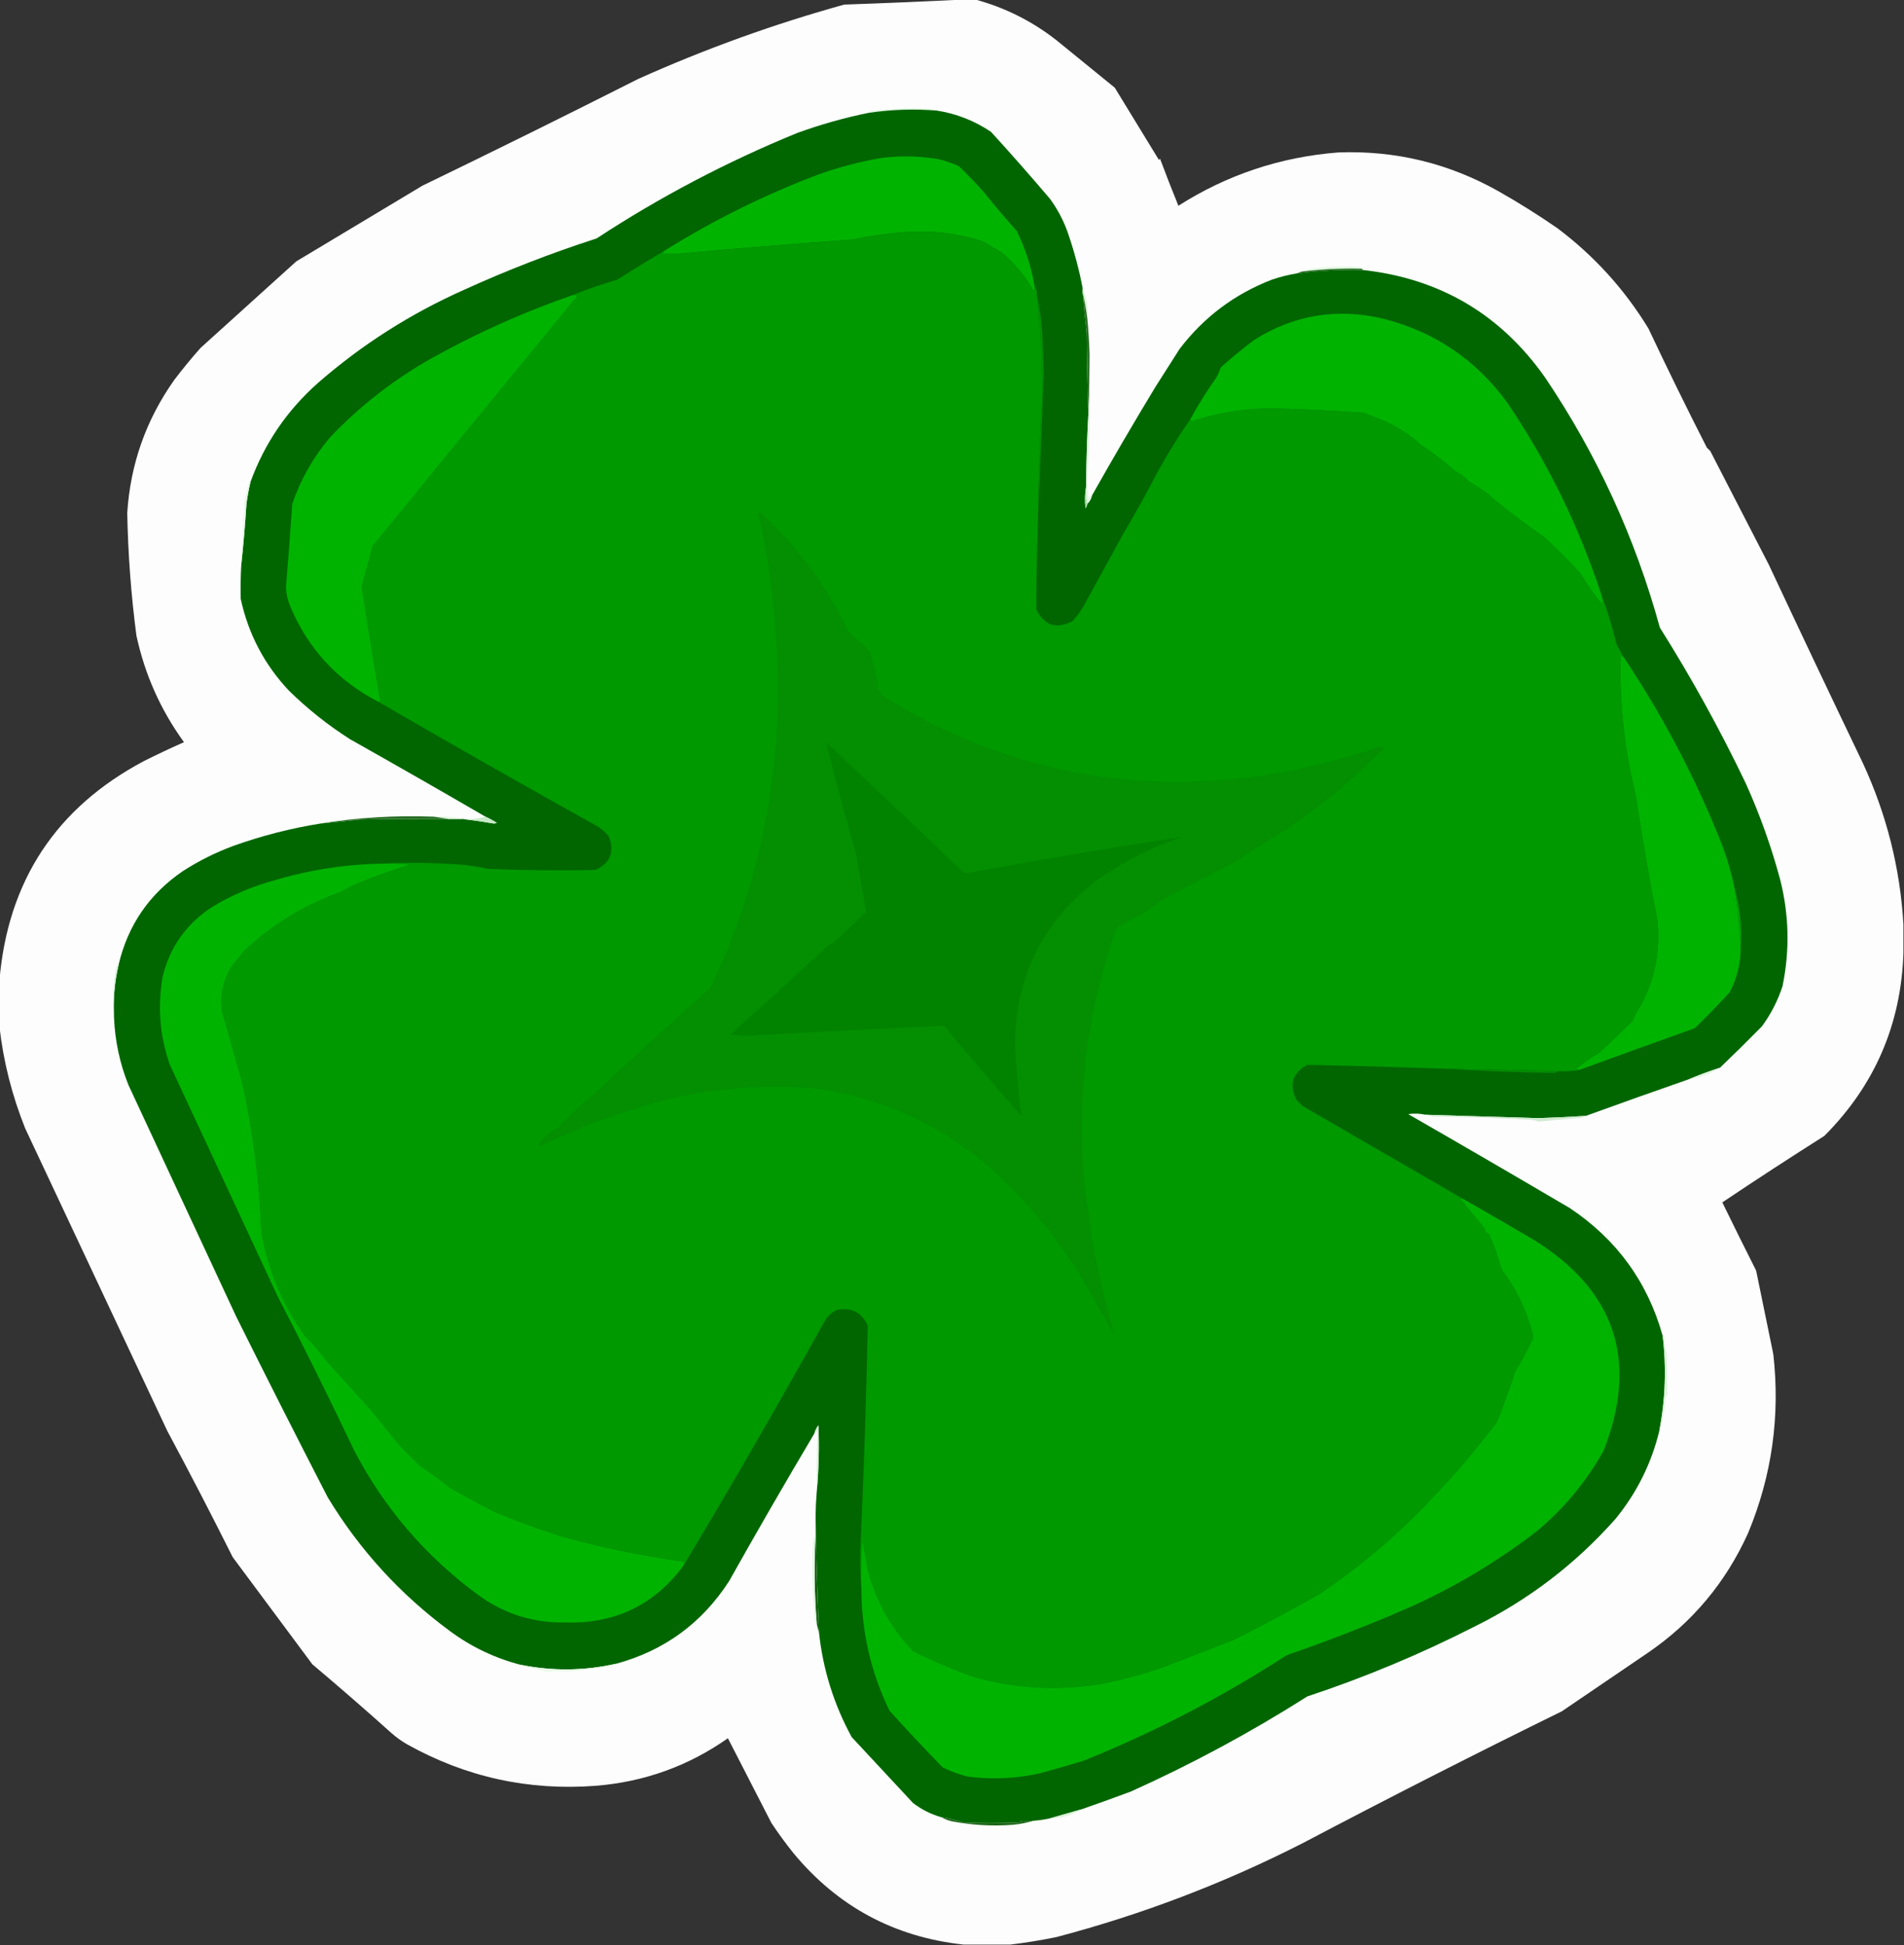 <?xml version="1.0" encoding="UTF-8"?>
<!DOCTYPE svg PUBLIC "-//W3C//DTD SVG 1.1//EN" "http://www.w3.org/Graphics/SVG/1.1/DTD/svg11.dtd">
<svg xmlns="http://www.w3.org/2000/svg" version="1.1" width="1661px" height="1697px" style="shape-rendering:geometricPrecision; text-rendering:geometricPrecision; image-rendering:optimizeQuality; fill-rule:evenodd; clip-rule:evenodd" xmlns:xlink="http://www.w3.org/1999/xlink">
<rect width="100%" height="100%" fill="#333333" stroke="none"/>
<g><path style="opacity:0.995" fill="#fefefe" d="M 842.5,-0.5 C 845.167,-0.5 847.833,-0.5 850.5,-0.5C 876.564,6.532 900.23,18.365 921.5,35C 938.5,48.833 955.5,62.667 972.5,76.5C 985.333,97.5 998.167,118.5 1011,139.5C 1011.33,139.167 1011.67,138.833 1012,138.5C 1017.14,152.246 1022.47,165.912 1028,179.5C 1070.53,152.433 1117.03,136.933 1167.5,133C 1217.36,131.13 1264.02,142.464 1307.5,167C 1325.01,176.916 1342.01,187.583 1358.5,199C 1390.6,223.096 1417.1,252.263 1438,286.5C 1454.45,321.402 1471.45,356.069 1489,390.5C 1490,391.5 1491,392.5 1492,393.5C 1509,426.5 1526,459.5 1543,492.5C 1570.06,550.278 1597.39,607.944 1625,665.5C 1645.8,710.379 1657.64,757.379 1660.5,806.5C 1660.5,814.833 1660.5,823.167 1660.5,831.5C 1658.42,893.82 1635.42,946.986 1591.5,991C 1561.55,1009.97 1531.88,1029.3 1502.5,1049C 1512.2,1068.9 1522.03,1088.73 1532,1108.5C 1537,1132.83 1542,1157.17 1547,1181.5C 1553.09,1235.51 1545.76,1287.51 1525,1337.5C 1505.52,1380.63 1476.35,1415.46 1437.5,1442C 1412.5,1459 1387.5,1476 1362.5,1493C 1286.47,1530.34 1211.14,1568.68 1136.5,1608C 1067.91,1642.98 996.246,1670.31 921.5,1690C 908.111,1692.73 894.778,1694.9 881.5,1696.5C 867.833,1696.5 854.167,1696.5 840.5,1696.5C 780.131,1689.95 730.631,1663.29 692,1616.5C 685.28,1608.11 678.947,1599.45 673,1590.5C 660.333,1565.83 647.667,1541.17 635,1516.5C 600.42,1540.81 561.92,1554.64 519.5,1558C 461.154,1562.41 406.487,1550.41 355.5,1522C 350.481,1519.16 345.814,1515.82 341.5,1512C 318.796,1491.63 295.796,1471.63 272.5,1452C 249.333,1420.83 226.167,1389.67 203,1358.5C 184.51,1321.52 165.51,1284.85 146,1248.5C 104.667,1160.5 63.333,1072.5 22,984.5C 10.45,955.716 2.95,926.049 -0.5,895.5C -0.5,882.167 -0.5,868.833 -0.5,855.5C 6.848,768.583 48.848,704.75 125.5,664C 137.073,658.203 148.74,652.703 160.5,647.5C 140.187,619.528 126.353,588.528 119,554.5C 114.345,518.967 111.679,483.3 111,447.5C 113.758,404.887 127.425,366.22 152,331.5C 159.289,321.876 166.955,312.542 175,303.5C 202.833,278.333 230.667,253.167 258.5,228C 295.167,206 331.833,184 368.5,162C 431.517,131.491 494.183,100.491 556.5,69C 614.811,42.784 674.811,21.117 736.5,4C 772.005,2.778 807.338,1.278 842.5,-0.5 Z"/></g>
<g><path style="opacity:1" fill="#e3f8e3" d="M 817.5,96.5 C 797.424,94.846 777.424,95.512 757.5,98.5C 757.611,97.883 757.944,97.383 758.5,97C 776.708,94.542 795.041,93.875 813.5,95C 815.058,95.21 816.391,95.71 817.5,96.5 Z"/></g>
<g><path style="opacity:1" fill="#016600" d="M 817.5,96.5 C 834.499,99.223 850.166,105.39 864.5,115C 882.039,134.203 899.205,153.703 916,173.5C 922.307,182.139 927.307,191.472 931,201.5C 936.757,217.866 941.257,234.533 944.5,251.5C 944.5,252.833 944.5,254.167 944.5,255.5C 945.555,267.127 946.721,278.794 948,290.5C 948.168,314.004 948.668,337.337 949.5,360.5C 948.31,381.812 947.644,403.145 947.5,424.5C 946.347,430.653 946.18,436.986 947,443.5C 947.791,442.255 948.291,440.922 948.5,439.5C 950.588,437.664 951.921,435.331 952.5,432.5C 970.469,400.568 988.969,368.901 1008,337.5C 1015,326.5 1022,315.5 1029,304.5C 1050.07,276.774 1076.91,256.607 1109.5,244C 1116.69,241.536 1124.02,239.703 1131.5,238.5C 1150.41,236.023 1169.41,235.023 1188.5,235.5C 1255.96,242.835 1309.13,274.168 1348,329.5C 1393.19,396.556 1426.52,469.223 1448,547.5C 1475.55,591.258 1500.55,636.591 1523,683.5C 1535.26,710.694 1545.26,738.694 1553,767.5C 1560.78,798.362 1561.45,829.362 1555,860.5C 1550.83,873.169 1544.83,884.836 1537,895.5C 1524.94,907.729 1512.77,919.729 1500.5,931.5C 1491.27,934.462 1482.27,937.796 1473.5,941.5C 1443.45,951.963 1413.45,962.629 1383.5,973.5C 1369.69,974.409 1355.86,975.075 1342,975.5C 1309.16,974.511 1276.33,973.511 1243.5,972.5C 1238.55,971.441 1233.55,971.274 1228.5,972C 1275.56,999.035 1322.56,1026.37 1369.5,1054C 1410.36,1081.27 1437.36,1118.43 1450.5,1165.5C 1453.82,1193.34 1452.82,1221 1447.5,1248.5C 1440.53,1277.11 1427.69,1302.78 1409,1325.5C 1374.19,1364.66 1333.35,1395.82 1286.5,1419C 1239.36,1443.04 1190.7,1463.38 1140.5,1480C 1091.21,1511.31 1039.87,1538.98 986.5,1563C 972.216,1568.32 957.882,1573.49 943.5,1578.5C 934.058,1581.19 924.724,1583.86 915.5,1586.5C 910.883,1587.49 906.216,1588.15 901.5,1588.5C 898.166,1588.79 895,1588.79 892,1588.5C 890.941,1588.63 890.108,1589.13 889.5,1590C 873.167,1590.67 856.833,1590.67 840.5,1590C 834.34,1588.01 828.006,1586.51 821.5,1585.5C 812.395,1582.95 804.061,1578.78 796.5,1573C 778.667,1553.83 760.833,1534.67 743,1515.5C 727.467,1487.03 717.967,1456.7 714.5,1424.5C 712.996,1390.62 711.996,1356.62 711.5,1322.5C 711.578,1315.49 711.911,1308.49 712.5,1301.5C 714.254,1282.35 714.754,1263.02 714,1243.5C 712.295,1245.58 711.128,1247.91 710.5,1250.5C 685.188,1293.11 660.355,1336.11 636,1379.5C 612.342,1416.08 579.508,1440.08 537.5,1451.5C 509.887,1457.71 482.221,1458.04 454.5,1452.5C 431.875,1446.69 411.208,1436.85 392.5,1423C 349.283,1391.12 313.783,1352.29 286,1306.5C 258.95,1254.01 232.283,1201.34 206,1148.5C 174.652,1081.1 143.318,1013.76 112,946.5C 104.576,927.878 100.409,908.545 99.5,888.5C 98.55,872.595 99.883,856.929 103.5,841.5C 111.624,807.083 130.291,779.917 159.5,760C 173.34,751.08 188.007,743.746 203.5,738C 228.24,729.153 253.573,722.653 279.5,718.5C 291.085,717.408 302.752,716.241 314.5,715C 340.165,714.5 365.831,714.333 391.5,714.5C 395.5,714.5 399.5,714.5 403.5,714.5C 412.576,715.583 421.743,716.917 431,718.5C 431.833,718.333 432.667,718.167 433.5,718C 430.273,715.888 426.94,714.055 423.5,712.5C 384.392,689.774 345.059,667.274 305.5,645C 286.227,632.736 268.394,618.569 252,602.5C 230.649,579.803 216.649,553.137 210,522.5C 209.75,512.5 209.916,502.5 210.5,492.5C 212.366,475.018 213.866,457.352 215,439.5C 215.857,433.099 217.024,426.766 218.5,420.5C 230.816,386.717 250.483,357.883 277.5,334C 315.598,300.76 357.931,273.76 404.5,253C 442.327,235.75 480.993,220.75 520.5,208C 575.792,171.746 634.126,141.079 695.5,116C 715.73,108.646 736.397,102.813 757.5,98.5C 777.424,95.512 797.424,94.846 817.5,96.5 Z"/></g>
<g><path style="opacity:1" fill="#01b301" d="M 902.5,249.5 C 902.66,251.199 902.494,252.866 902,254.5C 894.539,241.064 885.039,229.564 873.5,220C 868.349,217.145 863.349,214.145 858.5,211C 834.145,202.927 809.145,200.261 783.5,203C 770.033,204.228 756.7,206.228 743.5,209C 694.114,212.503 644.78,216.503 595.5,221C 589.5,221.667 583.5,221.667 577.5,221C 578.056,220.617 578.389,220.117 578.5,219.5C 621.362,192.57 666.696,170.07 714.5,152C 731.797,145.926 749.463,141.259 767.5,138C 784.895,135.669 802.229,136.003 819.5,139C 825.338,140.542 831.005,142.542 836.5,145C 844.309,152.477 851.809,160.311 859,168.5C 867.958,179.794 877.291,190.794 887,201.5C 894.465,216.728 899.631,232.728 902.5,249.5 Z"/></g>
<g><path style="opacity:1" fill="#009900" d="M 902.5,249.5 C 904.04,251.838 904.706,254.505 904.5,257.5C 905.468,268.842 906.634,280.175 908,291.5C 908.195,308.192 908.695,324.858 909.5,341.5C 907.293,378.123 905.96,414.79 905.5,451.5C 904.606,478.165 904.106,504.832 904,531.5C 910.757,545.65 921.257,549.15 935.5,542C 939.612,537.609 943.112,532.776 946,527.5C 957.383,506.724 968.716,486.058 980,465.5C 990.536,447.759 1000.54,429.759 1010,411.5C 1018.75,395.665 1028.25,380.332 1038.5,365.5C 1038.47,366.497 1038.97,367.164 1040,367.5C 1065.76,358.972 1092.26,355.305 1119.5,356.5C 1142.92,357.232 1166.26,358.399 1189.5,360C 1196.22,362.7 1202.89,365.366 1209.5,368C 1220.54,373.179 1230.54,379.846 1239.5,388C 1250.15,395.002 1260.15,402.668 1269.5,411C 1274.02,413.17 1278.02,416.17 1281.5,420C 1286.97,423.312 1292.31,426.812 1297.5,430.5C 1313.05,443.868 1329.39,456.368 1346.5,468C 1357.89,478.306 1368.73,489.14 1379,500.5C 1384.62,510.062 1390.95,519.062 1398,527.5C 1398.02,525.203 1397.85,522.869 1397.5,520.5C 1402.54,533.794 1406.71,547.461 1410,561.5C 1412.02,565.66 1414.19,569.66 1416.5,573.5C 1415.54,573.047 1414.71,572.381 1414,571.5C 1412.67,612.841 1417.01,653.507 1427,693.5C 1432.55,730.332 1438.88,766.998 1446,803.5C 1448.86,833.036 1442.53,860.036 1427,884.5C 1426.07,886.459 1425.24,888.459 1424.5,890.5C 1414.65,900.183 1404.65,909.683 1394.5,919C 1388.49,922.338 1382.82,926.172 1377.5,930.5C 1375.02,931.88 1375.02,932.88 1377.5,933.5C 1371.69,934.49 1365.69,934.823 1359.5,934.5C 1327.5,933.652 1295.5,932.985 1263.5,932.5C 1222.5,931.033 1181.5,929.866 1140.5,929C 1127.53,936.035 1124.36,946.202 1131,959.5C 1132.83,961.333 1134.67,963.167 1136.5,965C 1183.05,991.925 1229.38,1018.76 1275.5,1045.5C 1274.96,1045.56 1274.62,1045.89 1274.5,1046.5C 1281.36,1054.95 1288.2,1063.28 1295,1071.5C 1295.23,1074.06 1296.56,1075.73 1299,1076.5C 1303.46,1086.54 1307.13,1096.87 1310,1107.5C 1322.71,1124.27 1331.71,1142.93 1337,1163.5C 1337.67,1165.17 1337.67,1166.83 1337,1168.5C 1332.39,1178.09 1327.39,1187.43 1322,1196.5C 1316.97,1211.28 1311.64,1225.95 1306,1240.5C 1296.89,1252.43 1287.55,1264.09 1278,1275.5C 1268.04,1287.13 1257.7,1298.47 1247,1309.5C 1217.87,1340.3 1185.7,1367.47 1150.5,1391C 1125.77,1405.07 1100.77,1418.41 1075.5,1431C 1054.86,1438.99 1034.19,1446.99 1013.5,1455C 996.576,1460.77 979.242,1465.44 961.5,1469C 923.657,1475.32 886.324,1473.32 849.5,1463C 831.315,1456.57 813.648,1449.07 796.5,1440.5C 777.242,1420.36 764.075,1396.7 757,1369.5C 755.494,1360.77 753.828,1352.11 752,1343.5C 751.5,1358.16 751.333,1372.83 751.5,1387.5C 750.339,1372.34 750.172,1357.01 751,1341.5C 753.75,1279.85 755.75,1218.18 757,1156.5C 751.565,1144.7 742.398,1140.2 729.5,1143C 725.592,1145.03 722.425,1147.87 720,1151.5C 680.063,1223.4 638.896,1294.73 596.5,1365.5C 596.5,1364.5 596.5,1363.5 596.5,1362.5C 560.026,1357.44 524.026,1349.94 488.5,1340C 469.139,1333.81 450.139,1326.81 431.5,1319C 418.293,1312.3 405.293,1305.3 392.5,1298C 384.047,1291.19 375.381,1284.86 366.5,1279C 360.667,1273.17 354.833,1267.33 349,1261.5C 340.351,1250.9 331.684,1240.23 323,1229.5C 310.382,1215.71 297.716,1201.71 285,1187.5C 279.292,1179.77 272.959,1172.43 266,1165.5C 246.718,1138.47 234.051,1108.47 228,1075.5C 226.344,1030.95 220.677,986.955 211,943.5C 205.348,923.567 199.681,903.567 194,883.5C 191.384,867.702 194.718,853.369 204,840.5C 206.915,837.373 209.582,834.04 212,830.5C 236.792,807.018 265.292,789.518 297.5,778C 302.648,774.951 307.981,772.285 313.5,770C 327.364,764.43 341.364,759.43 355.5,755C 355.833,754.667 356.167,754.333 356.5,754C 348.841,753.5 341.174,753.334 333.5,753.5C 354.675,752.449 376.008,752.616 397.5,754C 406.982,754.547 416.316,755.88 425.5,758C 456.825,759.289 488.158,759.622 519.5,759C 532.505,752.853 536.338,743.02 531,729.5C 527.749,725.578 523.916,722.412 519.5,720C 456.016,684.604 393.016,648.77 330.5,612.5C 331.124,612.083 331.457,611.416 331.5,610.5C 325.839,577.537 320.506,544.537 315.5,511.5C 318.819,499.894 321.985,488.228 325,476.5C 384.35,403.656 443.85,330.989 503.5,258.5C 502.311,257.571 500.978,257.238 499.5,257.5C 512.162,252.334 525.162,247.834 538.5,244C 551.722,235.56 565.055,227.394 578.5,219.5C 578.389,220.117 578.056,220.617 577.5,221C 583.5,221.667 589.5,221.667 595.5,221C 644.78,216.503 694.114,212.503 743.5,209C 756.7,206.228 770.033,204.228 783.5,203C 809.145,200.261 834.145,202.927 858.5,211C 863.349,214.145 868.349,217.145 873.5,220C 885.039,229.564 894.539,241.064 902,254.5C 902.494,252.866 902.66,251.199 902.5,249.5 Z"/></g>
<g><path style="opacity:1" fill="#e1f8e1" d="M 1188.5,234.5 C 1172.1,234.051 1155.76,234.718 1139.5,236.5C 1139.61,235.883 1139.94,235.383 1140.5,235C 1155.39,232.607 1170.39,231.94 1185.5,233C 1186.74,233.232 1187.74,233.732 1188.5,234.5 Z"/></g>
<g><path style="opacity:1" fill="#20691d" d="M 1188.5,234.5 C 1188.5,234.833 1188.5,235.167 1188.5,235.5C 1169.41,235.023 1150.41,236.023 1131.5,238.5C 1133.91,237.232 1136.57,236.565 1139.5,236.5C 1155.76,234.718 1172.1,234.051 1188.5,234.5 Z"/></g>
<g><path style="opacity:1" fill="#01b301" d="M 499.5,257.5 C 500.978,257.238 502.311,257.571 503.5,258.5C 443.85,330.989 384.35,403.656 325,476.5C 321.985,488.228 318.819,499.894 315.5,511.5C 320.506,544.537 325.839,577.537 331.5,610.5C 331.457,611.416 331.124,612.083 330.5,612.5C 294.411,593.913 268.578,565.913 253,528.5C 250.917,523.346 249.751,518.013 249.5,512.5C 251.466,488.175 253.299,463.841 255,439.5C 262.402,418.018 273.402,398.685 288,381.5C 314.402,353.747 344.235,330.58 377.5,312C 416.592,290.287 457.258,272.12 499.5,257.5 Z"/></g>
<g><path style="opacity:1" fill="#dbf2da" d="M 944.5,251.5 C 947.991,259.697 949.325,268.364 948.5,277.5C 947.493,270.112 946.16,262.779 944.5,255.5C 944.5,254.167 944.5,252.833 944.5,251.5 Z"/></g>
<g><path style="opacity:1" fill="#01b301" d="M 1397.5,520.5 C 1397.85,522.869 1398.02,525.203 1398,527.5C 1390.95,519.062 1384.62,510.062 1379,500.5C 1368.73,489.14 1357.89,478.306 1346.5,468C 1329.39,456.368 1313.05,443.868 1297.5,430.5C 1292.31,426.812 1286.97,423.312 1281.5,420C 1278.02,416.17 1274.02,413.17 1269.5,411C 1260.15,402.668 1250.15,395.002 1239.5,388C 1230.54,379.846 1220.54,373.179 1209.5,368C 1202.89,365.366 1196.22,362.7 1189.5,360C 1166.26,358.399 1142.92,357.232 1119.5,356.5C 1092.26,355.305 1065.76,358.972 1040,367.5C 1038.97,367.164 1038.47,366.497 1038.5,365.5C 1045.35,353.136 1052.85,341.136 1061,329.5C 1062.61,326.618 1063.94,323.618 1065,320.5C 1074.21,312.289 1083.71,304.456 1093.5,297C 1128.29,274.813 1165.95,268.48 1206.5,278C 1251.63,289.465 1287.79,313.965 1315,351.5C 1350.41,403.851 1377.91,460.184 1397.5,520.5 Z"/></g>
<g><path style="opacity:1" fill="#266c21" d="M 944.5,255.5 C 946.16,262.779 947.493,270.112 948.5,277.5C 949.498,287.807 950.165,298.14 950.5,308.5C 950.654,325.847 950.321,343.18 949.5,360.5C 948.668,337.337 948.168,314.004 948,290.5C 946.721,278.794 945.555,267.127 944.5,255.5 Z"/></g>
<g><path style="opacity:1" fill="#058e05" d="M 904.5,257.5 C 906.804,267.239 908.304,277.239 909,287.5C 909.925,300.984 910.425,314.484 910.5,328C 909.02,369.333 907.353,410.499 905.5,451.5C 905.96,414.79 907.293,378.123 909.5,341.5C 908.695,324.858 908.195,308.192 908,291.5C 906.634,280.175 905.468,268.842 904.5,257.5 Z"/></g>
<g><path style="opacity:1" fill="#e1f6e2" d="M 950.5,308.5 C 951.451,345.533 950.784,382.7 948.5,420C 948.833,425.167 949.167,430.333 949.5,435.5C 950.141,434.007 951.141,433.007 952.5,432.5C 951.921,435.331 950.588,437.664 948.5,439.5C 947.513,434.695 947.179,429.695 947.5,424.5C 947.644,403.145 948.31,381.812 949.5,360.5C 950.321,343.18 950.654,325.847 950.5,308.5 Z"/></g>
<g><path style="opacity:1" fill="#a8e1a8" d="M 947.5,424.5 C 947.179,429.695 947.513,434.695 948.5,439.5C 948.291,440.922 947.791,442.255 947,443.5C 946.18,436.986 946.347,430.653 947.5,424.5 Z"/></g>
<g><path style="opacity:1" fill="#e4f7e5" d="M 218.5,420.5 C 217.024,426.766 215.857,433.099 215,439.5C 213.866,457.352 212.366,475.018 210.5,492.5C 210.982,475.258 211.982,458.091 213.5,441C 213.167,440.667 212.833,440.333 212.5,440C 213.954,434.55 215.288,429.05 216.5,423.5C 216.64,421.97 217.307,420.97 218.5,420.5 Z"/></g>
<g><path style="opacity:1" fill="#038f01" d="M 661.5,447.5 C 662.552,447.351 663.552,447.517 664.5,448C 685.293,467.445 703.46,488.945 719,512.5C 726.415,524.921 733.415,537.588 740,550.5C 746.333,556.5 752.667,562.5 759,568.5C 762.081,578.649 764.415,588.983 766,599.5C 767.147,601.731 768.147,604.065 769,606.5C 874.63,672.396 988.796,695.229 1111.5,675C 1142.19,669.671 1172.19,662.004 1201.5,652C 1203.58,651.192 1205.58,651.359 1207.5,652.5C 1173.95,686.929 1136.62,716.095 1095.5,740C 1090.17,743.667 1084.83,747.333 1079.5,751C 1058.17,762 1036.83,773 1015.5,784C 1010.43,787.527 1005.43,791.194 1000.5,795C 991.819,799.11 983.486,803.776 975.5,809C 974.299,809.903 973.465,811.069 973,812.5C 947.957,883.864 938.957,957.53 946,1033.5C 948.275,1048.46 950.275,1063.46 952,1078.5C 957.568,1107.55 964.235,1136.22 972,1164.5C 962.366,1147.52 952.699,1130.52 943,1113.5C 920.55,1077.57 893.717,1045.57 862.5,1017.5C 819.688,981.047 770.355,958.547 714.5,950C 666.059,945.422 618.392,949.422 571.5,962C 552.983,967.535 534.65,973.535 516.5,980C 501.44,986.534 486.44,993.034 471.5,999.5C 470.833,999.333 470.167,999.167 469.5,999C 474.268,992.158 480.268,986.991 487.5,983.5C 495.916,973.923 505.249,965.09 515.5,957C 549.892,924.852 584.726,893.019 620,861.5C 664.391,768.159 683.557,669.659 677.5,566C 675.72,526.135 670.387,486.635 661.5,447.5 Z"/></g>
<g><path style="opacity:1" fill="#01b301" d="M 1416.5,573.5 C 1450.7,624.552 1479.2,678.885 1502,736.5C 1506.95,749.523 1510.79,762.856 1513.5,776.5C 1515.72,793.098 1517.38,809.765 1518.5,826.5C 1518.57,840.305 1515.41,853.305 1509,865.5C 1499.2,876.304 1489.03,886.804 1478.5,897C 1444.79,909.069 1411.13,921.235 1377.5,933.5C 1375.02,932.88 1375.02,931.88 1377.5,930.5C 1382.82,926.172 1388.49,922.338 1394.5,919C 1404.65,909.683 1414.65,900.183 1424.5,890.5C 1425.24,888.459 1426.07,886.459 1427,884.5C 1442.53,860.036 1448.86,833.036 1446,803.5C 1438.88,766.998 1432.55,730.332 1427,693.5C 1417.01,653.507 1412.67,612.841 1414,571.5C 1414.71,572.381 1415.54,573.047 1416.5,573.5 Z"/></g>
<g><path style="opacity:1" fill="#028300" d="M 720.5,647.5 C 760.631,685.129 800.631,722.962 840.5,761C 842.833,761.667 845.167,761.667 847.5,761C 908.611,749.78 969.944,739.447 1031.5,730C 1004.09,739.37 978.756,752.37 955.5,769C 909.196,805.009 885.862,852.509 885.5,911.5C 886.611,932.274 888.445,952.94 891,973.5C 868.291,947.77 845.791,921.604 823.5,895C 770.171,897.333 716.837,899.999 663.5,903C 654.814,903.832 646.147,903.665 637.5,902.5C 666.241,876.6 694.908,850.434 723.5,824C 724.5,823.667 725.5,823.333 726.5,823C 736.536,813.963 746.202,804.629 755.5,795C 752.506,778.534 749.672,762.034 747,745.5C 737.637,713.005 728.804,680.338 720.5,647.5 Z"/></g>
<g><path style="opacity:1" fill="#e3f8e3" d="M 378.5,712.5 C 387.234,711.865 395.567,712.532 403.5,714.5C 399.5,714.5 395.5,714.5 391.5,714.5C 387.167,713.833 382.833,713.167 378.5,712.5 Z"/></g>
<g><path style="opacity:1" fill="#276e24" d="M 378.5,712.5 C 382.833,713.167 387.167,713.833 391.5,714.5C 365.831,714.333 340.165,714.5 314.5,715C 302.752,716.241 291.085,717.408 279.5,718.5C 312.127,713.22 345.127,711.22 378.5,712.5 Z"/></g>
<g><path style="opacity:1" fill="#c7eac7" d="M 423.5,712.5 C 426.94,714.055 430.273,715.888 433.5,718C 432.667,718.167 431.833,718.333 431,718.5C 421.743,716.917 412.576,715.583 403.5,714.5C 410.584,715.126 417.25,714.459 423.5,712.5 Z"/></g>
<g><path style="opacity:1" fill="#06a106" d="M 1513.5,776.5 C 1518.08,792.925 1519.74,809.591 1518.5,826.5C 1517.38,809.765 1515.72,793.098 1513.5,776.5 Z"/></g>
<g><path style="opacity:1" fill="#def3de" d="M 103.5,841.5 C 99.883,856.929 98.55,872.595 99.5,888.5C 97.727,873.322 98.394,858.156 101.5,843C 101.836,841.97 102.503,841.47 103.5,841.5 Z"/></g>
<g><path style="opacity:1" fill="#048b04" d="M 1263.5,932.5 C 1295.5,932.985 1327.5,933.652 1359.5,934.5C 1358.74,935.268 1357.74,935.768 1356.5,936C 1325.32,935.742 1294.32,934.575 1263.5,932.5 Z"/></g>
<g><path style="opacity:1" fill="#e0f5df" d="M 1500.5,931.5 C 1496.5,934.169 1492.16,936.335 1487.5,938C 1482.99,939.837 1478.33,941.004 1473.5,941.5C 1482.27,937.796 1491.27,934.462 1500.5,931.5 Z"/></g>
<g><path style="opacity:1" fill="#d1ebd0" d="M 1243.5,972.5 C 1276.33,973.511 1309.16,974.511 1342,975.5C 1355.86,975.075 1369.69,974.409 1383.5,973.5C 1381.43,974.809 1378.93,975.475 1376,975.5C 1364.61,976.44 1353.27,977.44 1342,978.5C 1340.27,977.751 1338.43,977.251 1336.5,977C 1308.18,975.519 1279.85,974.519 1251.5,974C 1248.64,973.817 1245.97,973.317 1243.5,972.5 Z"/></g>
<g><path style="opacity:1" fill="#01b301" d="M 1275.5,1045.5 C 1296.63,1057.47 1317.63,1069.64 1338.5,1082C 1409.32,1126.2 1429.49,1187.37 1399,1265.5C 1383.91,1292.6 1364.41,1316.1 1340.5,1336C 1307.06,1361.73 1271.06,1383.4 1232.5,1401C 1196.42,1416.85 1159.75,1431.19 1122.5,1444C 1066.5,1480.31 1007.5,1510.98 945.5,1536C 932.869,1539.88 920.203,1543.54 907.5,1547C 886.682,1551.68 865.682,1552.68 844.5,1550C 836.883,1548.13 829.549,1545.46 822.5,1542C 806.634,1525.8 791.134,1509.3 776,1492.5C 759.959,1459.44 751.792,1424.44 751.5,1387.5C 751.333,1372.83 751.5,1358.16 752,1343.5C 753.828,1352.11 755.494,1360.77 757,1369.5C 764.075,1396.7 777.242,1420.36 796.5,1440.5C 813.648,1449.07 831.315,1456.57 849.5,1463C 886.324,1473.32 923.657,1475.32 961.5,1469C 979.242,1465.44 996.576,1460.77 1013.5,1455C 1034.19,1446.99 1054.86,1438.99 1075.5,1431C 1100.77,1418.41 1125.77,1405.07 1150.5,1391C 1185.7,1367.47 1217.87,1340.3 1247,1309.5C 1257.7,1298.47 1268.04,1287.13 1278,1275.5C 1287.55,1264.09 1296.89,1252.43 1306,1240.5C 1311.64,1225.95 1316.97,1211.28 1322,1196.5C 1327.39,1187.43 1332.39,1178.09 1337,1168.5C 1337.67,1166.83 1337.67,1165.17 1337,1163.5C 1331.71,1142.93 1322.71,1124.27 1310,1107.5C 1307.13,1096.87 1303.46,1086.54 1299,1076.5C 1296.56,1075.73 1295.23,1074.06 1295,1071.5C 1288.2,1063.28 1281.36,1054.95 1274.5,1046.5C 1274.62,1045.89 1274.96,1045.56 1275.5,1045.5 Z"/></g>
<g><path style="opacity:1" fill="#01b301" d="M 333.5,753.5 C 341.174,753.334 348.841,753.5 356.5,754C 356.167,754.333 355.833,754.667 355.5,755C 341.364,759.43 327.364,764.43 313.5,770C 307.981,772.285 302.648,774.951 297.5,778C 265.292,789.518 236.792,807.018 212,830.5C 209.582,834.04 206.915,837.373 204,840.5C 194.718,853.369 191.384,867.702 194,883.5C 199.681,903.567 205.348,923.567 211,943.5C 220.677,986.955 226.344,1030.95 228,1075.5C 234.051,1108.47 246.718,1138.47 266,1165.5C 272.959,1172.43 279.292,1179.77 285,1187.5C 297.716,1201.71 310.382,1215.71 323,1229.5C 331.684,1240.23 340.351,1250.9 349,1261.5C 354.833,1267.33 360.667,1273.17 366.5,1279C 375.381,1284.86 384.047,1291.19 392.5,1298C 405.293,1305.3 418.293,1312.3 431.5,1319C 450.139,1326.81 469.139,1333.81 488.5,1340C 524.026,1349.94 560.026,1357.44 596.5,1362.5C 596.5,1363.5 596.5,1364.5 596.5,1365.5C 571.069,1400.05 536.736,1416.71 493.5,1415.5C 464.997,1416.05 439.33,1407.89 416.5,1391C 370.959,1357.38 335.126,1315.54 309,1265.5C 287.435,1220.04 265.101,1175.04 242,1130.5C 210.7,1063.23 179.366,995.895 148,928.5C 139.328,903.392 137.328,877.725 142,851.5C 148.517,825.647 163.017,805.481 185.5,791C 202.368,780.817 220.368,773.151 239.5,768C 270.173,758.832 301.507,753.998 333.5,753.5 Z"/></g>
<g><path style="opacity:1" fill="#def4dd" d="M 1450.5,1165.5 C 1451.22,1165.92 1451.72,1166.58 1452,1167.5C 1452.06,1172.02 1452.73,1176.35 1454,1180.5C 1454.4,1192.77 1454.56,1204.94 1454.5,1217C 1453.87,1217.75 1453.37,1218.58 1453,1219.5C 1452.46,1229.48 1450.63,1239.15 1447.5,1248.5C 1452.82,1221 1453.82,1193.34 1450.5,1165.5 Z"/></g>
<g><path style="opacity:1" fill="#d8f0d7" d="M 712.5,1301.5 C 712.404,1283.8 712.571,1266.13 713,1248.5C 712.292,1249.38 711.458,1250.05 710.5,1250.5C 711.128,1247.91 712.295,1245.58 714,1243.5C 714.754,1263.02 714.254,1282.35 712.5,1301.5 Z"/></g>
<g><path style="opacity:1" fill="#136211" d="M 711.5,1322.5 C 711.996,1356.62 712.996,1390.62 714.5,1424.5C 713.745,1421.95 713.078,1419.28 712.5,1416.5C 710.4,1390.52 710.066,1364.52 711.5,1338.5C 711.5,1333.17 711.5,1327.83 711.5,1322.5 Z"/></g>
<g><path style="opacity:1" fill="#e4f8e4" d="M 711.5,1338.5 C 710.066,1364.52 710.4,1390.52 712.5,1416.5C 711.883,1416.39 711.383,1416.06 711,1415.5C 708.818,1392.55 708.151,1369.55 709,1346.5C 709.279,1343.54 710.113,1340.88 711.5,1338.5 Z"/></g>
<g><path style="opacity:1" fill="#eafbe9" d="M 537.5,1451.5 C 536.4,1452.56 535.066,1453.39 533.5,1454C 520.861,1455.83 508.194,1457.33 495.5,1458.5C 489.382,1458.09 483.382,1458.09 477.5,1458.5C 470.906,1456.99 464.239,1455.65 457.5,1454.5C 455.97,1454.36 454.97,1453.69 454.5,1452.5C 482.221,1458.04 509.887,1457.71 537.5,1451.5 Z"/></g>
<g><path style="opacity:1" fill="#daf2d9" d="M 943.5,1578.5 C 935.09,1583.7 925.757,1586.37 915.5,1586.5C 924.724,1583.86 934.058,1581.19 943.5,1578.5 Z"/></g>
<g><path style="opacity:1" fill="#1d6719" d="M 821.5,1585.5 C 828.006,1586.51 834.34,1588.01 840.5,1590C 856.833,1590.67 873.167,1590.67 889.5,1590C 890.108,1589.13 890.941,1588.63 892,1588.5C 895,1588.79 898.166,1588.79 901.5,1588.5C 895.752,1590.26 889.752,1591.42 883.5,1592C 865.644,1593.35 847.977,1592.35 830.5,1589C 827.21,1588.28 824.21,1587.11 821.5,1585.5 Z"/></g>
</svg>
